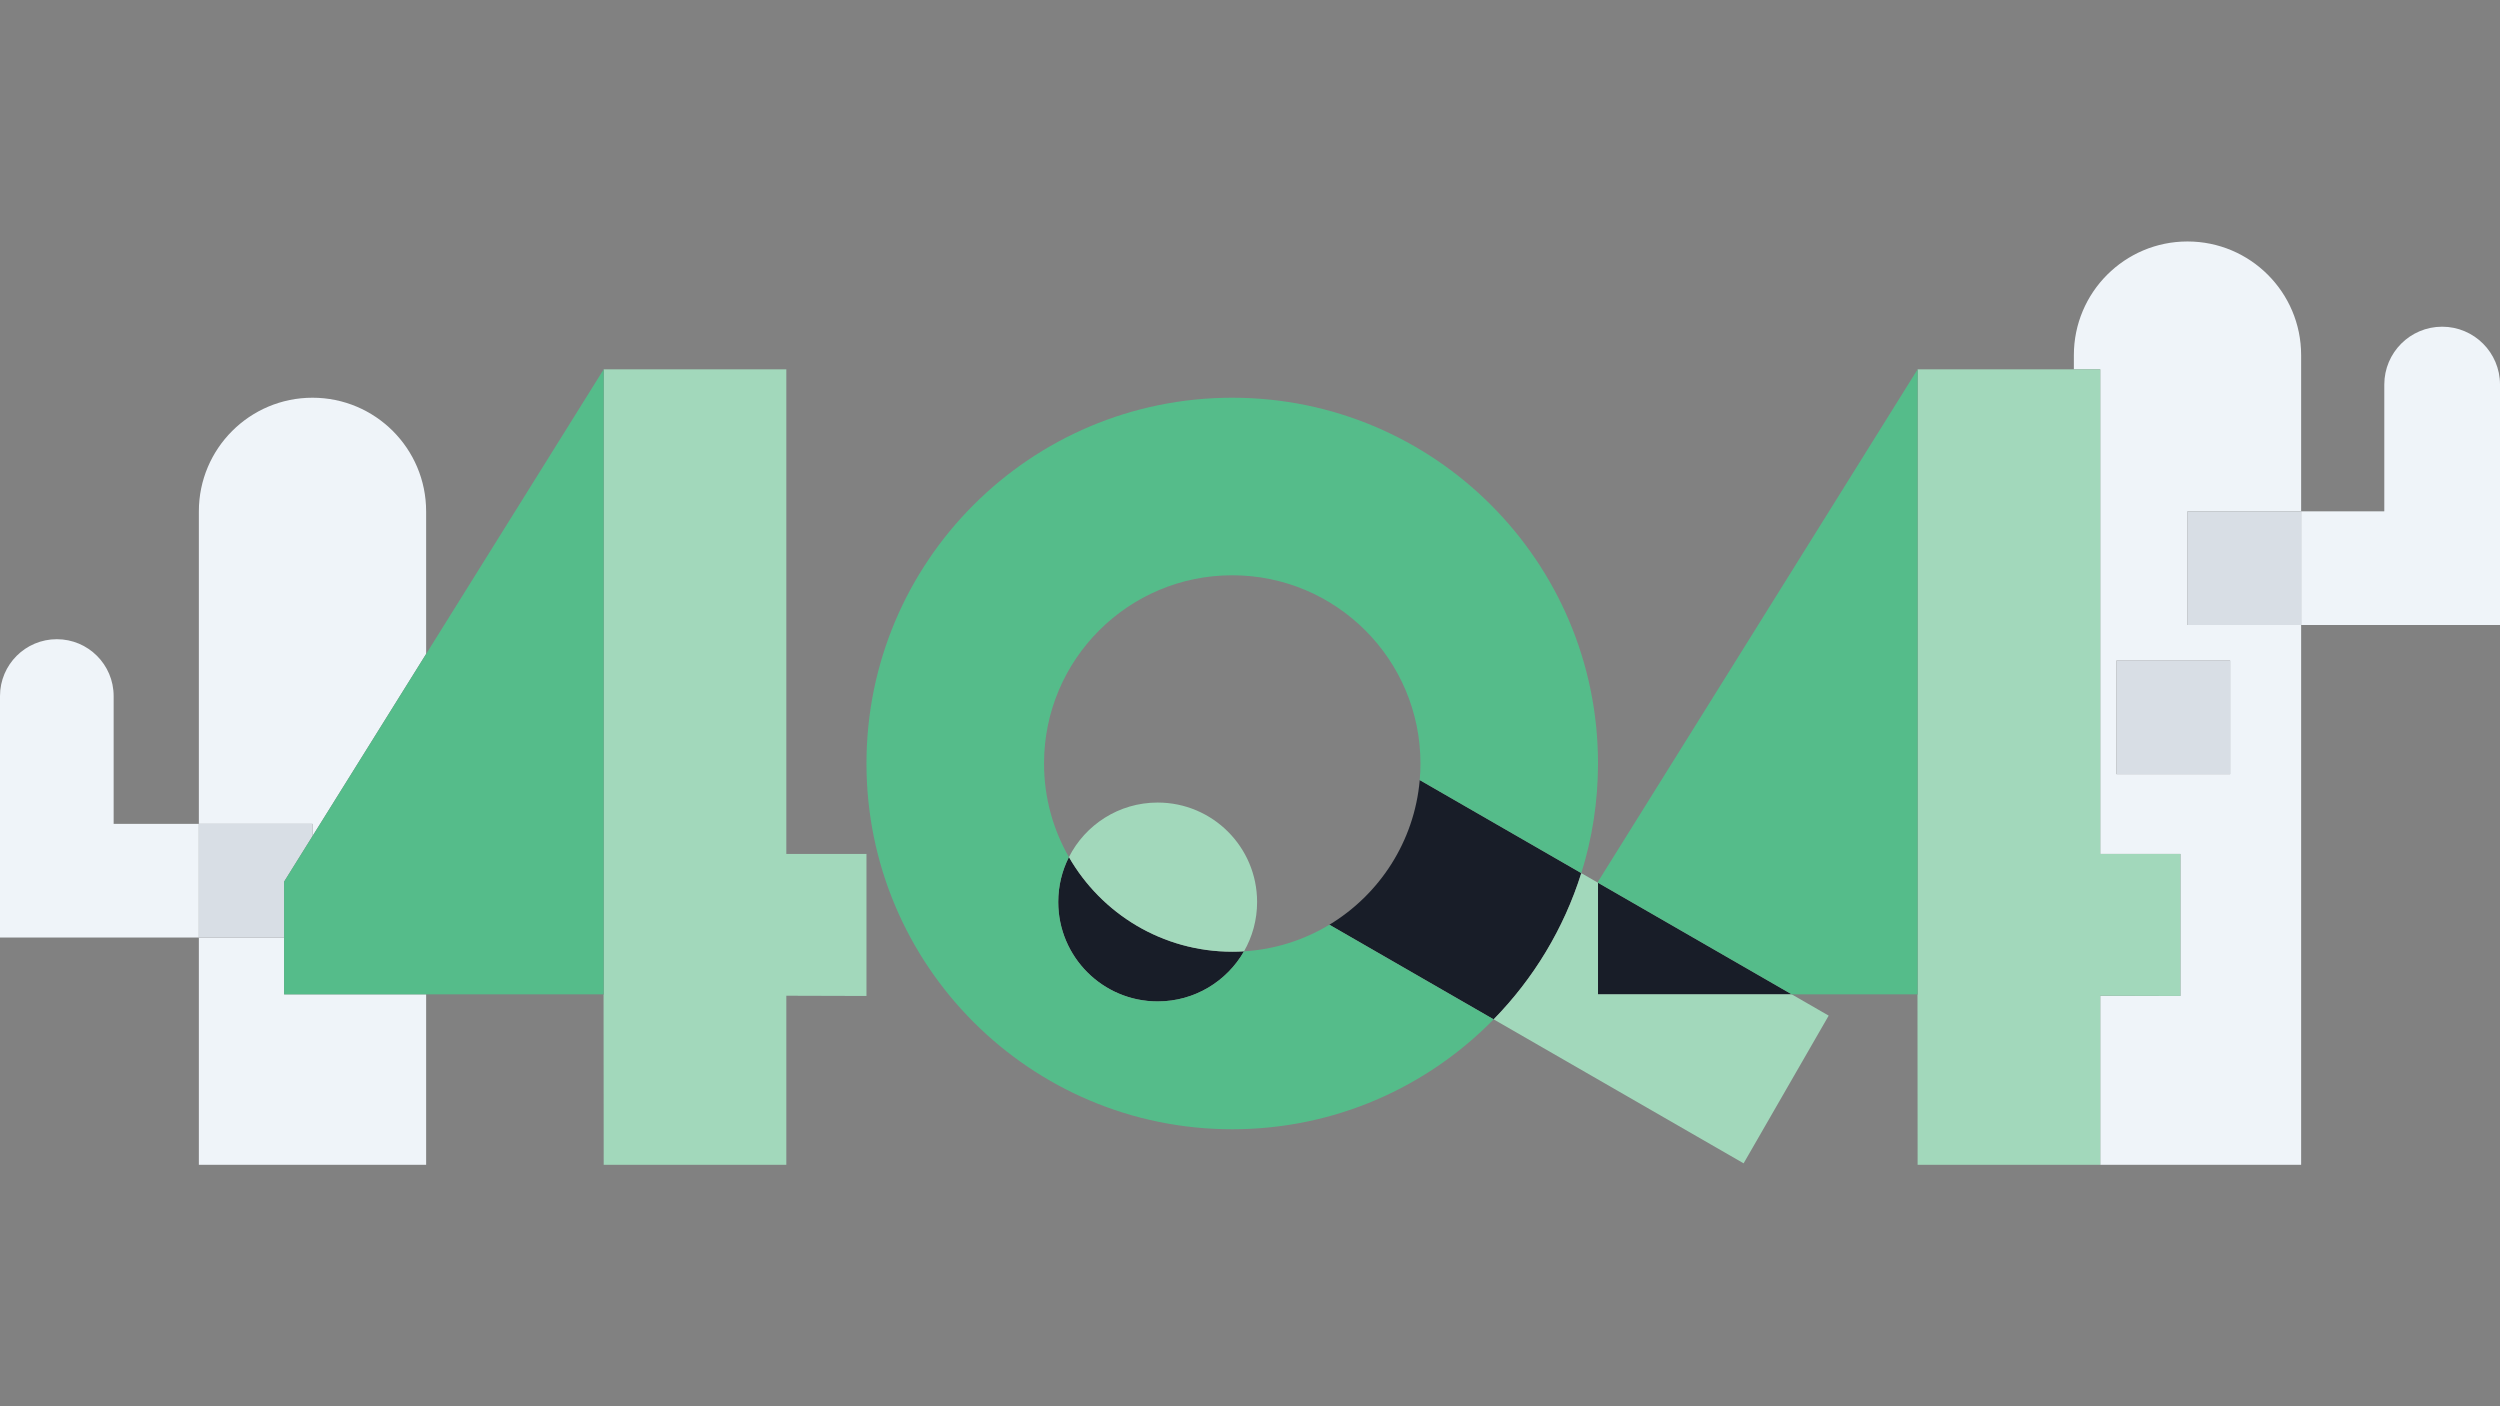 <svg width="320" height="180" viewBox="0 0 320 180" fill="none" xmlns="http://www.w3.org/2000/svg">
<rect x="0" y="0" width="320" height="180" fill="#808080" stroke="none"/>
<g clip-path="url(#clip0_9434_143692)">
<rect width="320" height="180" fill="white" fill-opacity="0.01"/>
<path fill-rule="evenodd" clip-rule="evenodd" d="M265.455 45.455C265.455 37.421 271.967 30.909 280 30.909C288.033 30.909 294.545 37.421 294.545 45.455V65.454H280V80H294.545V149.091H268.83V127.454L279.091 127.483V109.301H268.83V47.273H265.455V45.455ZM285.455 84.546V99.091H270.909V84.546H285.455Z" fill="#EFF4F9"/>
<path d="M294.545 80V65.454H305.19V49.223C305.19 45.133 308.505 41.818 312.595 41.818C316.685 41.818 320 45.133 320 49.223V80H294.545Z" fill="#EFF4F9"/>
<path d="M7.273 81.818C3.256 81.818 0 85.074 0 89.091V120H25.454V149.091H54.545V127.273H36.364V120H25.454V105.455H40V107.025L54.545 83.707V65.454C54.545 57.421 48.033 50.909 40 50.909C31.967 50.909 25.454 57.421 25.454 65.454V105.455H14.546V89.091C14.546 85.074 11.289 81.818 7.273 81.818Z" fill="#EFF4F9"/>
<path d="M40 107.025V105.455H25.454V120H36.364V112.854L40 107.025Z" fill="#D8DEE5"/>
<path d="M294.545 65.454V80H280V65.454H294.545Z" fill="#D8DEE5"/>
<path d="M285.455 84.545V99.091H270.909V84.545H285.455Z" fill="#D8DEE5"/>
<path d="M181.726 99.849L202.406 111.76C200.171 118.882 196.281 125.271 191.185 130.476L170.161 118.366C176.577 114.492 181.04 107.712 181.726 99.849Z" fill="#181D28"/>
<path d="M159.233 121.772C158.735 121.803 158.233 121.818 157.727 121.818C148.784 121.818 140.979 116.945 136.822 109.709C135.948 111.435 135.455 113.387 135.455 115.455C135.455 122.484 141.153 128.182 148.182 128.182C152.912 128.182 157.039 125.602 159.233 121.772Z" fill="#181D28"/>
<path d="M229.337 127.273H204.545V112.993L229.337 127.273Z" fill="#181D28"/>
<path d="M77.273 127.273L77.273 47.273H100.649V109.301H110.909V127.483L100.649 127.454V149.091H77.273L77.256 127.388L77.273 127.273Z" fill="#A2D8BB"/>
<path d="M268.83 127.454L279.091 127.483V109.301H268.83V47.273H245.455V127.273L245.438 127.388L245.455 149.091H268.83V127.454Z" fill="#A2D8BB"/>
<path d="M136.822 109.709C138.922 105.566 143.22 102.727 148.182 102.727C155.211 102.727 160.909 108.425 160.909 115.455C160.909 117.754 160.299 119.91 159.233 121.772C158.735 121.803 158.233 121.818 157.727 121.818C148.784 121.818 140.979 116.945 136.822 109.709Z" fill="#A2D8BB"/>
<path d="M191.185 130.476L223.182 148.906L234.072 130L229.337 127.273H204.545V112.993L202.406 111.76C200.171 118.882 196.281 125.271 191.185 130.476Z" fill="#A2D8BB"/>
<path d="M77.273 127.273V47.273L36.364 112.854V127.273H77.273Z" fill="#55BC8A"/>
<path d="M245.455 47.273V127.273L229.337 127.273L204.545 112.993V112.854L245.455 47.273Z" fill="#55BC8A"/>
<path d="M191.185 130.476C182.687 139.158 170.836 144.545 157.727 144.545C131.87 144.545 110.909 123.584 110.909 97.727C110.909 71.87 131.87 50.909 157.727 50.909C183.584 50.909 204.545 71.87 204.545 97.727C204.545 102.616 203.796 107.33 202.406 111.76L181.726 99.849C181.787 99.15 181.818 98.442 181.818 97.727C181.818 84.422 171.032 73.636 157.727 73.636C144.422 73.636 133.636 84.422 133.636 97.727C133.636 102.089 134.795 106.18 136.822 109.709C135.948 111.435 135.455 113.387 135.455 115.455C135.455 122.484 141.153 128.182 148.182 128.182C152.912 128.182 157.039 125.602 159.233 121.772L159.209 121.773C163.2 121.531 166.928 120.318 170.161 118.366L191.185 130.476Z" fill="#55BC8A"/>
</g>
<defs>
<clipPath id="clip0_9434_143692">
<rect width="320" height="180" fill="white"/>
</clipPath>
</defs>
</svg>
